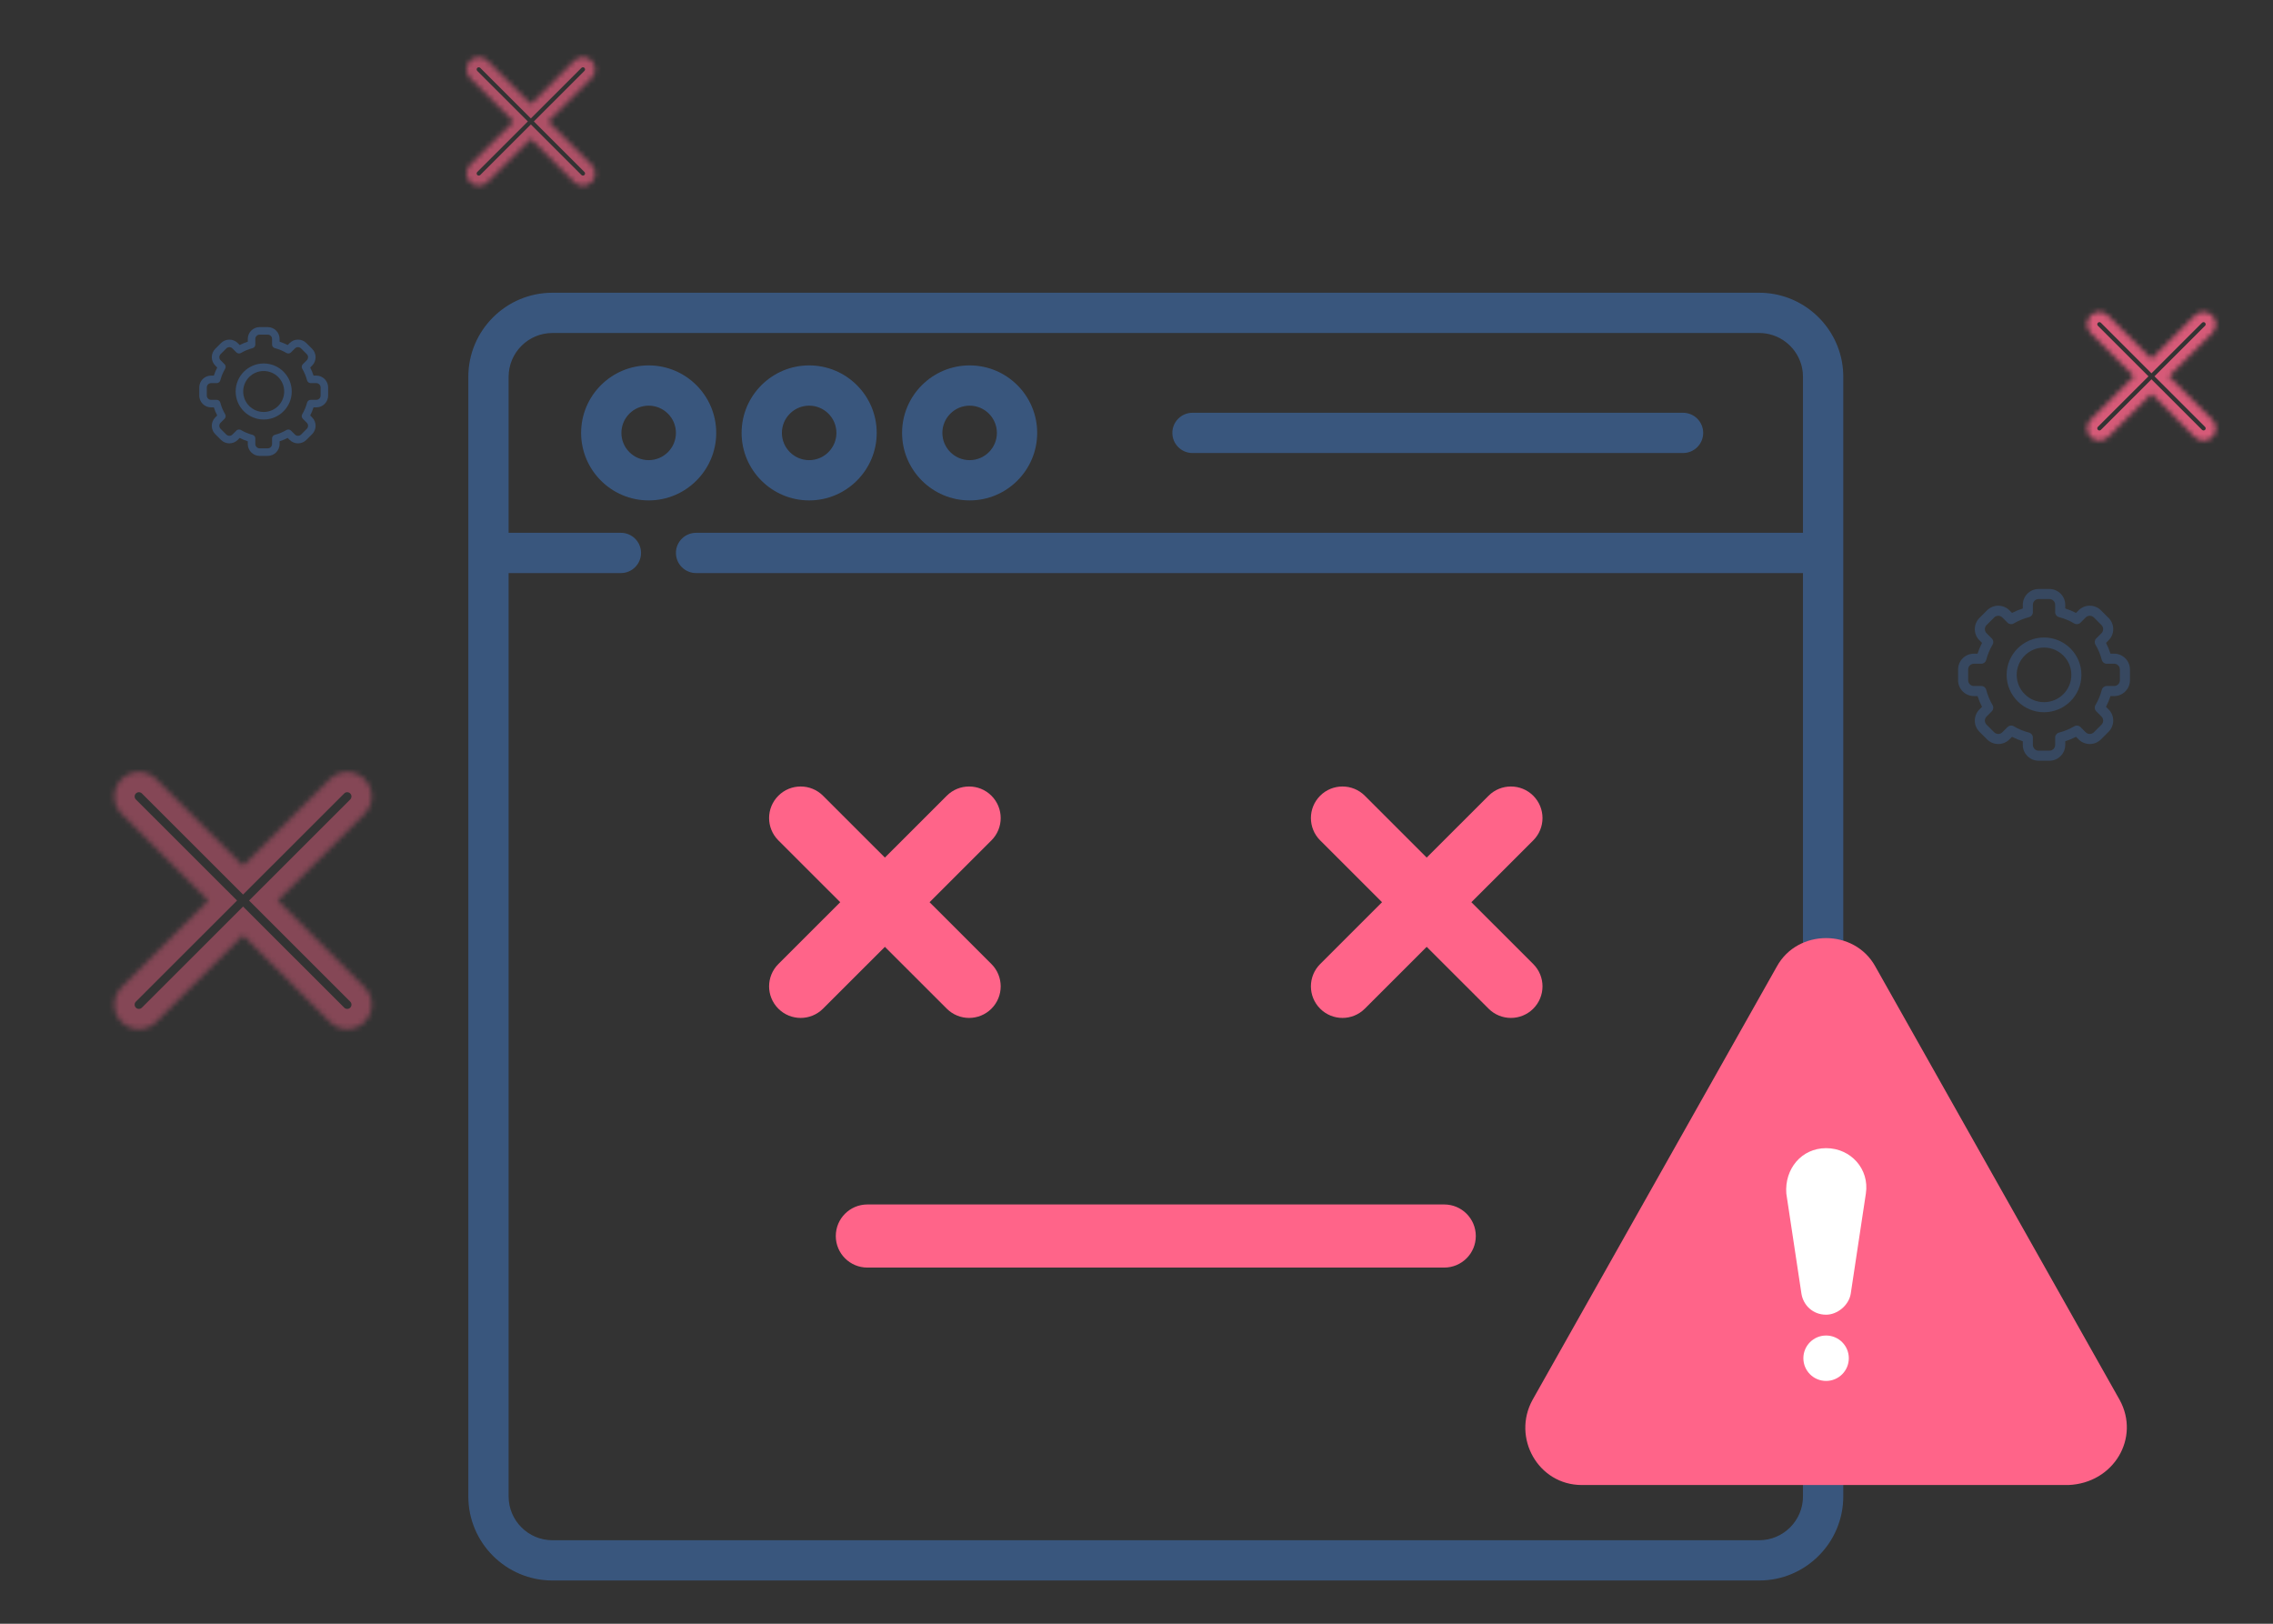 <svg width="448" height="320" viewBox="0 0 448 320" fill="none" xmlns="http://www.w3.org/2000/svg">
<rect x="0" y="0" width="448" height="320" fill="#333333" stroke="none"/>
<g opacity="0.4">
<mask id="path-1-inside-1" fill="white">
<path fill-rule="evenodd" clip-rule="evenodd" d="M23.955 153.545C22.066 155.433 22.066 158.495 23.955 160.383L41.062 177.476L23.951 194.573C22.061 196.462 22.061 199.523 23.951 201.411C25.84 203.3 28.904 203.3 30.794 201.411L47.906 184.314L65.017 201.411C66.907 203.299 69.971 203.299 71.861 201.411C73.751 199.523 73.751 196.461 71.861 194.573L54.75 177.476L71.856 160.384C73.746 158.495 73.746 155.434 71.856 153.546C69.966 151.657 66.902 151.657 65.012 153.546L47.906 170.638L30.799 153.545C28.909 151.657 25.845 151.657 23.955 153.545Z"/>
</mask>
<path d="M23.955 153.545L21.126 150.718L23.955 153.545ZM41.062 177.476L43.892 180.303L46.721 177.476L43.892 174.649L41.062 177.476ZM23.951 201.411L26.78 198.584L23.951 201.411ZM30.794 201.411L27.965 198.584L30.794 201.411ZM47.906 184.314L50.736 181.487L47.906 178.659L45.076 181.487L47.906 184.314ZM65.017 201.411L62.188 204.238L65.017 201.411ZM54.75 177.476L51.92 174.649L49.09 177.476L51.92 180.303L54.75 177.476ZM65.012 153.546L62.183 150.718L65.012 153.546ZM47.906 170.638L45.076 173.465L47.906 176.292L50.736 173.465L47.906 170.638ZM30.799 153.545L27.969 156.372L30.799 153.545ZM26.785 157.556C26.458 157.229 26.458 156.699 26.785 156.372L21.126 150.718C17.673 154.168 17.673 159.761 21.126 163.21L26.785 157.556ZM43.892 174.649L26.785 157.556L21.126 163.21L38.233 180.303L43.892 174.649ZM26.78 197.401L43.892 180.303L38.233 174.649L21.121 191.746L26.78 197.401ZM26.78 198.584C26.453 198.257 26.453 197.727 26.78 197.401L21.121 191.746C17.668 195.196 17.668 200.789 21.121 204.239L26.78 198.584ZM27.965 198.584C27.637 198.911 27.107 198.911 26.78 198.584L21.121 204.239C24.574 207.688 30.171 207.688 33.624 204.239L27.965 198.584ZM45.076 181.487L27.965 198.584L33.624 204.239L50.736 187.141L45.076 181.487ZM67.847 198.584L50.736 181.487L45.076 187.141L62.188 204.238L67.847 198.584ZM69.031 198.584C68.704 198.91 68.174 198.91 67.847 198.584L62.188 204.238C65.64 207.688 71.238 207.688 74.69 204.238L69.031 198.584ZM69.031 197.4C69.358 197.727 69.358 198.257 69.031 198.584L74.69 204.238C78.143 200.788 78.143 195.195 74.69 191.746L69.031 197.4ZM51.92 180.303L69.031 197.4L74.69 191.746L57.579 174.649L51.92 180.303ZM69.026 157.556L51.92 174.649L57.579 180.303L74.686 163.211L69.026 157.556ZM69.026 156.373C69.353 156.7 69.353 157.229 69.026 157.556L74.686 163.211C78.138 159.761 78.138 154.168 74.686 150.718L69.026 156.373ZM67.842 156.373C68.169 156.046 68.699 156.046 69.026 156.373L74.686 150.718C71.233 147.269 65.635 147.269 62.183 150.718L67.842 156.373ZM50.736 173.465L67.842 156.373L62.183 150.718L45.076 167.811L50.736 173.465ZM27.969 156.372L45.076 173.465L50.736 167.811L33.629 150.718L27.969 156.372ZM26.785 156.372C27.112 156.046 27.642 156.046 27.969 156.372L33.629 150.718C30.176 147.268 24.578 147.268 21.126 150.718L26.785 156.372Z" fill="#FF6489" mask="url(#path-1-inside-1)"/>
</g>
<g opacity="0.6">
<mask id="path-3-inside-2" fill="white">
<path fill-rule="evenodd" clip-rule="evenodd" d="M92.654 11.965C91.709 12.909 91.709 14.44 92.654 15.384L101.208 23.931L92.652 32.48C91.707 33.424 91.707 34.954 92.652 35.898C93.597 36.843 95.129 36.843 96.074 35.898L104.63 27.35L113.185 35.898C114.13 36.842 115.662 36.842 116.607 35.898C117.552 34.954 117.552 33.423 116.607 32.479L108.052 23.931L116.605 15.385C117.55 14.441 117.55 12.91 116.605 11.966C115.66 11.021 114.128 11.021 113.183 11.966L104.63 20.512L96.076 11.965C95.131 11.021 93.599 11.021 92.654 11.965Z"/>
</mask>
<path d="M92.654 15.384L91.239 16.798L92.654 15.384ZM92.654 11.965L94.069 13.379L92.654 11.965ZM101.208 23.931L102.623 25.345L104.038 23.931L102.623 22.517L101.208 23.931ZM92.652 32.48L91.237 31.066L92.652 32.48ZM92.652 35.898L94.067 34.485L92.652 35.898ZM96.074 35.898L97.489 37.312L96.074 35.898ZM104.63 27.35L106.045 25.936L104.63 24.523L103.215 25.936L104.63 27.35ZM108.052 23.931L106.637 22.517L105.222 23.931L106.637 25.345L108.052 23.931ZM104.63 20.512L103.215 21.926L104.63 23.339L106.045 21.926L104.63 20.512ZM94.069 13.971C93.906 13.807 93.906 13.542 94.069 13.379L91.239 10.552C89.513 12.277 89.513 15.073 91.239 16.798L94.069 13.971ZM102.623 22.517L94.069 13.971L91.239 16.798L99.793 25.345L102.623 22.517ZM94.067 33.893L102.623 25.345L99.793 22.517L91.237 31.066L94.067 33.893ZM94.067 34.485C93.904 34.322 93.904 34.057 94.067 33.893L91.237 31.066C89.511 32.791 89.511 35.587 91.237 37.312L94.067 34.485ZM94.659 34.485C94.496 34.648 94.231 34.648 94.067 34.485L91.237 37.312C92.964 39.037 95.763 39.037 97.489 37.312L94.659 34.485ZM103.215 25.936L94.659 34.485L97.489 37.312L106.045 28.764L103.215 25.936ZM114.6 34.485L106.045 25.936L103.215 28.764L111.77 37.312L114.6 34.485ZM115.192 34.485C115.029 34.648 114.763 34.648 114.6 34.485L111.77 37.312C113.497 39.037 116.295 39.037 118.022 37.312L115.192 34.485ZM115.192 33.893C115.356 34.056 115.356 34.321 115.192 34.485L118.022 37.312C119.748 35.587 119.748 32.791 118.022 31.066L115.192 33.893ZM106.637 25.345L115.192 33.893L118.022 31.066L109.466 22.517L106.637 25.345ZM115.19 13.971L106.637 22.517L109.466 25.345L118.02 16.798L115.19 13.971ZM115.19 13.379C115.354 13.543 115.354 13.808 115.19 13.971L118.02 16.798C119.746 15.073 119.746 12.277 118.02 10.552L115.19 13.379ZM114.598 13.379C114.762 13.216 115.027 13.216 115.19 13.379L118.02 10.552C116.294 8.827 113.495 8.827 111.768 10.552L114.598 13.379ZM106.045 21.926L114.598 13.379L111.768 10.552L103.215 19.098L106.045 21.926ZM94.661 13.379L103.215 21.926L106.045 19.098L97.491 10.552L94.661 13.379ZM94.069 13.379C94.233 13.216 94.498 13.216 94.661 13.379L97.491 10.552C95.764 8.827 92.966 8.827 91.239 10.552L94.069 13.379Z" fill="#FF6489" mask="url(#path-3-inside-2)"/>
</g>
<g opacity="0.8">
<mask id="path-5-inside-3" fill="white">
<path fill-rule="evenodd" clip-rule="evenodd" d="M412.072 62.195C411.127 63.139 411.127 64.67 412.072 65.614L420.626 74.161L412.07 82.71C411.125 83.654 411.125 85.184 412.07 86.129C413.015 87.073 414.547 87.073 415.492 86.129L424.048 77.58L432.603 86.128C433.548 87.072 435.08 87.072 436.025 86.128C436.97 85.184 436.97 83.653 436.025 82.709L427.469 74.161L436.023 65.615C436.968 64.67 436.968 63.14 436.023 62.196C435.078 61.251 433.546 61.251 432.601 62.196L424.048 70.742L415.494 62.195C414.549 61.251 413.017 61.251 412.072 62.195Z"/>
</mask>
<path d="M412.072 62.195L413.487 63.609L412.072 62.195ZM420.626 74.161L422.041 75.575L423.455 74.161L422.041 72.747L420.626 74.161ZM412.07 86.129L413.485 84.715L412.07 86.129ZM424.048 77.58L425.462 76.166L424.048 74.753L422.633 76.166L424.048 77.58ZM432.603 86.128L431.188 87.542L432.603 86.128ZM427.469 74.161L426.055 72.747L424.64 74.161L426.055 75.575L427.469 74.161ZM424.048 70.742L422.633 72.156L424.048 73.569L425.462 72.156L424.048 70.742ZM413.487 64.201C413.323 64.037 413.323 63.772 413.487 63.609L410.657 60.782C408.931 62.507 408.931 65.303 410.657 67.028L413.487 64.201ZM422.041 72.747L413.487 64.201L410.657 67.028L419.211 75.575L422.041 72.747ZM413.485 84.123L422.041 75.575L419.211 72.747L410.655 81.296L413.485 84.123ZM413.485 84.715C413.322 84.551 413.322 84.287 413.485 84.123L410.655 81.296C408.929 83.021 408.929 85.817 410.655 87.542L413.485 84.715ZM414.077 84.715C413.914 84.878 413.649 84.878 413.485 84.715L410.655 87.542C412.382 89.267 415.181 89.267 416.907 87.542L414.077 84.715ZM422.633 76.166L414.077 84.715L416.907 87.542L425.462 78.994L422.633 76.166ZM434.018 84.715L425.462 76.166L422.633 78.994L431.188 87.542L434.018 84.715ZM434.61 84.715C434.447 84.878 434.181 84.878 434.018 84.715L431.188 87.542C432.915 89.267 435.713 89.267 437.44 87.542L434.61 84.715ZM434.61 84.123C434.774 84.286 434.774 84.551 434.61 84.715L437.44 87.542C439.166 85.817 439.166 83.02 437.44 81.296L434.61 84.123ZM426.055 75.575L434.61 84.123L437.44 81.296L428.884 72.747L426.055 75.575ZM434.608 64.201L426.055 72.747L428.884 75.575L437.438 67.028L434.608 64.201ZM434.608 63.609C434.772 63.773 434.772 64.037 434.608 64.201L437.438 67.028C439.164 65.303 439.164 62.507 437.438 60.782L434.608 63.609ZM434.016 63.609C434.179 63.446 434.445 63.446 434.608 63.609L437.438 60.782C435.711 59.057 432.913 59.057 431.186 60.782L434.016 63.609ZM425.462 72.156L434.016 63.609L431.186 60.782L422.633 69.328L425.462 72.156ZM414.079 63.609L422.633 72.156L425.462 69.328L416.909 60.782L414.079 63.609ZM413.487 63.609C413.65 63.446 413.916 63.446 414.079 63.609L416.909 60.782C415.182 59.057 412.384 59.057 410.657 60.782L413.487 63.609Z" fill="#FF6489" mask="url(#path-5-inside-3)"/>
</g>
<g clip-path="url(#clip0)">
<path opacity="0.5" d="M141.164 85.314C141.164 77.978 135.193 72.012 127.851 72.012C120.509 72.012 114.536 77.978 114.536 85.314C114.536 92.649 120.509 98.618 127.849 98.618C135.191 98.618 141.164 92.649 141.164 85.314ZM127.851 90.685C124.886 90.685 122.475 88.274 122.475 85.314C122.475 82.353 124.886 79.945 127.849 79.945C130.814 79.945 133.224 82.353 133.224 85.314C133.224 88.274 130.814 90.685 127.851 90.685Z" fill="#417AC9"/>
<path opacity="0.5" d="M159.481 98.618C166.822 98.618 172.796 92.649 172.796 85.314C172.796 77.978 166.822 72.012 159.481 72.012C152.141 72.012 146.168 77.978 146.168 85.314C146.168 92.649 152.139 98.618 159.481 98.618ZM159.481 79.945C162.446 79.945 164.856 82.353 164.856 85.314C164.856 88.274 162.446 90.685 159.481 90.685C156.518 90.685 154.107 88.274 154.107 85.314C154.107 82.353 156.518 79.945 159.481 79.945Z" fill="#417AC9"/>
<path opacity="0.5" d="M191.112 98.618C198.451 98.618 204.424 92.649 204.424 85.314C204.424 77.978 198.451 72.012 191.112 72.012C183.77 72.012 177.797 77.978 177.797 85.314C177.797 92.649 183.77 98.618 191.112 98.618ZM191.112 79.945C194.074 79.945 196.485 82.353 196.485 85.314C196.485 88.274 194.074 90.685 191.112 90.685C188.147 90.685 185.736 88.274 185.736 85.314C185.736 82.353 188.147 79.945 191.112 79.945Z" fill="#417AC9"/>
<path opacity="0.5" d="M235.038 89.28H331.721C333.913 89.28 335.691 87.505 335.691 85.314C335.691 83.124 333.913 81.347 331.721 81.347H235.038C232.844 81.347 231.068 83.124 231.068 85.314C231.068 87.505 232.844 89.28 235.038 89.28V89.28Z" fill="#417AC9"/>
<path opacity="0.5" d="M363.077 71.528C363.055 71.392 363.03 71.258 363.003 71.121C362.991 71.055 362.978 70.987 362.964 70.919C361.415 63.381 354.723 57.692 346.725 57.692H108.882C99.743 57.692 92.307 65.12 92.307 74.253V294.915C92.307 304.048 99.743 311.476 108.882 311.476H346.725C355.864 311.476 363.301 304.046 363.301 294.915V74.253C363.301 73.326 363.224 72.417 363.077 71.528V71.528ZM346.725 303.544H108.882C104.12 303.544 100.246 299.672 100.246 294.915V112.938H122.375C124.568 112.938 126.344 111.161 126.344 108.971C126.344 106.779 124.568 105.005 122.375 105.005H100.246V74.253C100.246 69.496 104.12 65.624 108.882 65.624H346.725C350.594 65.624 353.877 68.18 354.973 71.69C354.983 71.725 354.993 71.758 355.004 71.791C355.035 71.894 355.062 71.995 355.088 72.099C355.099 72.134 355.107 72.169 355.115 72.204C355.14 72.307 355.165 72.413 355.186 72.516C355.229 72.727 355.264 72.942 355.291 73.156C355.301 73.229 355.31 73.301 355.316 73.373C355.347 73.662 355.361 73.956 355.361 74.253V105.005H137.195C135.003 105.005 133.225 106.779 133.225 108.971C133.225 111.161 135.003 112.938 137.195 112.938H355.361V294.915C355.361 299.672 351.487 303.544 346.725 303.544V303.544Z" fill="#417AC9"/>
<path d="M153.411 198.787C155.842 201.217 159.781 201.214 162.212 198.787L174.409 186.598L186.608 198.787C189.04 201.217 192.979 201.214 195.41 198.787C197.842 196.358 197.842 192.419 195.41 189.99L183.214 177.803L195.41 165.617C197.842 163.188 197.842 159.249 195.41 156.819C192.979 154.393 189.036 154.393 186.608 156.819L174.409 169.009L162.212 156.819C159.781 154.393 155.839 154.393 153.411 156.819C150.979 159.249 150.979 163.188 153.411 165.617L165.607 177.803L153.411 189.99C150.979 192.419 150.979 196.358 153.411 198.787V198.787Z" fill="#FF6489"/>
<path d="M260.199 198.787C262.63 201.217 266.569 201.214 269.001 198.787L281.197 186.598L293.396 198.787C295.828 201.217 299.767 201.214 302.198 198.787C304.63 196.358 304.63 192.419 302.198 189.99L290.002 177.803L302.198 165.617C304.63 163.188 304.63 159.249 302.198 156.819C299.767 154.393 295.825 154.393 293.396 156.819L281.197 169.009L269.001 156.819C266.569 154.393 262.627 154.393 260.199 156.819C257.767 159.249 257.767 163.188 260.199 165.617L272.395 177.803L260.199 189.99C257.767 192.419 257.767 196.358 260.199 198.787V198.787Z" fill="#FF6489"/>
<path d="M170.956 249.809H284.652C288.088 249.809 290.876 247.027 290.876 243.59C290.876 240.156 288.088 237.371 284.652 237.371H170.956C167.52 237.371 164.731 240.156 164.731 243.59C164.731 247.027 167.52 249.809 170.956 249.809V249.809Z" fill="#FF6489"/>
</g>
<g opacity="0.4" clip-path="url(#clip1)">
<path d="M52.771 89.846H51.176C49.886 89.846 48.837 88.797 48.837 87.509V86.97C48.289 86.795 47.756 86.574 47.245 86.309L46.862 86.691C45.937 87.618 44.453 87.59 43.554 86.691L42.428 85.565C41.527 84.666 41.501 83.185 42.428 82.26L42.81 81.878C42.545 81.367 42.324 80.835 42.149 80.287H41.609C40.32 80.287 39.27 79.238 39.27 77.95V76.357C39.27 75.068 40.32 74.02 41.609 74.02H42.149C42.324 73.472 42.545 72.94 42.81 72.429L42.428 72.047C41.501 71.122 41.527 69.641 42.428 68.741L43.555 67.615C44.456 66.714 45.939 66.691 46.863 67.616L47.245 67.997C47.756 67.733 48.289 67.512 48.837 67.337V66.798C48.837 65.509 49.886 64.461 51.176 64.461H52.771C54.06 64.461 55.109 65.509 55.109 66.798V67.337C55.658 67.512 56.19 67.733 56.702 67.997L57.084 67.615C58.01 66.689 59.493 66.716 60.392 67.616L61.519 68.742C62.42 69.641 62.446 71.122 61.519 72.047L61.137 72.429C61.402 72.94 61.623 73.472 61.798 74.02H62.337C63.627 74.02 64.676 75.068 64.676 76.357V77.95C64.676 79.238 63.627 80.287 62.337 80.287H61.798C61.623 80.835 61.402 81.367 61.137 81.878L61.519 82.26C62.445 83.184 62.42 84.666 61.519 85.565L60.392 86.691C59.491 87.593 58.008 87.615 57.084 86.691L56.702 86.309C56.19 86.574 55.658 86.795 55.109 86.97V87.509C55.109 88.797 54.06 89.846 52.771 89.846V89.846ZM47.493 84.747C48.204 85.168 48.969 85.485 49.768 85.691C50.096 85.775 50.326 86.072 50.326 86.411V87.509C50.326 87.977 50.707 88.358 51.176 88.358H52.771C53.239 88.358 53.621 87.977 53.621 87.509V86.411C53.621 86.072 53.85 85.775 54.179 85.691C54.977 85.485 55.742 85.168 56.453 84.747C56.746 84.575 57.118 84.622 57.358 84.862L58.137 85.639C58.473 85.975 59.012 85.968 59.339 85.64L60.467 84.513C60.793 84.187 60.804 83.649 60.467 83.312L59.688 82.534C59.448 82.294 59.401 81.922 59.574 81.629C59.994 80.919 60.312 80.155 60.518 79.357C60.603 79.029 60.899 78.799 61.239 78.799H62.337C62.806 78.799 63.188 78.418 63.188 77.95V76.357C63.188 75.888 62.806 75.507 62.337 75.507H61.239C60.899 75.507 60.603 75.278 60.518 74.95C60.312 74.152 59.994 73.388 59.574 72.677C59.401 72.385 59.448 72.013 59.688 71.773L60.467 70.995C60.803 70.659 60.794 70.121 60.467 69.794L59.339 68.667C59.013 68.34 58.473 68.331 58.137 68.667L57.359 69.445C57.118 69.685 56.746 69.732 56.453 69.559C55.742 69.139 54.977 68.822 54.179 68.616C53.85 68.531 53.621 68.235 53.621 67.896V66.798C53.621 66.329 53.239 65.948 52.771 65.948H51.176C50.707 65.948 50.326 66.329 50.326 66.798V67.896C50.326 68.235 50.096 68.531 49.768 68.616C48.97 68.822 48.204 69.139 47.493 69.559C47.201 69.732 46.829 69.685 46.588 69.445L45.81 68.667C45.474 68.331 44.935 68.339 44.608 68.667L43.48 69.793C43.154 70.119 43.143 70.658 43.48 70.995L44.259 71.773C44.499 72.013 44.546 72.385 44.373 72.677C43.953 73.387 43.635 74.152 43.429 74.949C43.344 75.278 43.048 75.507 42.708 75.507H41.609C41.141 75.507 40.759 75.888 40.759 76.357V77.95C40.759 78.418 41.141 78.799 41.609 78.799H42.708C43.048 78.799 43.344 79.029 43.429 79.357C43.635 80.155 43.953 80.919 44.373 81.629C44.546 81.922 44.499 82.294 44.259 82.534L43.48 83.312C43.144 83.648 43.152 84.186 43.48 84.513L44.607 85.639C44.934 85.966 45.473 85.976 45.809 85.64L46.588 84.862C46.765 84.685 47.134 84.535 47.493 84.747V84.747Z" fill="#417AC9"/>
<path d="M51.974 82.677C48.926 82.677 46.446 80.199 46.446 77.153C46.446 74.108 48.926 71.63 51.974 71.63C55.022 71.63 57.502 74.108 57.502 77.153C57.502 80.199 55.022 82.677 51.974 82.677V82.677ZM51.974 73.118C49.747 73.118 47.935 74.928 47.935 77.153C47.935 79.379 49.747 81.189 51.974 81.189C54.201 81.189 56.013 79.379 56.013 77.153C56.013 74.928 54.201 73.118 51.974 73.118V73.118Z" fill="#417AC9"/>
</g>
<g opacity="0.3" clip-path="url(#clip2)">
<path d="M403.932 149.923H401.806C400.086 149.923 398.687 148.525 398.687 146.807V146.088C397.956 145.855 397.246 145.56 396.564 145.208L396.054 145.717C394.82 146.952 392.842 146.916 391.643 145.716L390.141 144.215C388.94 143.017 388.906 141.042 390.141 139.808L390.651 139.299C390.298 138.618 390.003 137.908 389.769 137.178H389.05C387.331 137.178 385.932 135.78 385.932 134.062V131.938C385.932 130.22 387.331 128.822 389.05 128.822H389.769C390.003 128.091 390.298 127.382 390.651 126.7L390.141 126.191C388.906 124.958 388.94 122.983 390.141 121.784L391.644 120.282C392.845 119.08 394.823 119.05 396.055 120.283L396.564 120.792C397.246 120.439 397.956 120.144 398.687 119.911V119.192C398.687 117.474 400.086 116.077 401.806 116.077H403.932C405.651 116.077 407.05 117.474 407.05 119.192V119.911C407.781 120.144 408.491 120.439 409.174 120.792L409.683 120.282C410.918 119.047 412.895 119.084 414.094 120.283L415.597 121.784C416.797 122.983 416.832 124.958 415.596 126.191L415.087 126.7C415.44 127.382 415.735 128.091 415.968 128.822H416.687C418.407 128.822 419.806 130.22 419.806 131.938V134.062C419.806 135.78 418.407 137.178 416.687 137.178H415.968C415.735 137.908 415.44 138.618 415.087 139.299L415.597 139.809C416.832 141.041 416.797 143.017 415.596 144.216L414.093 145.717C412.892 146.919 410.915 146.949 409.683 145.717L409.174 145.208C408.491 145.561 407.781 145.855 407.05 146.088V146.807C407.05 148.525 405.651 149.923 403.932 149.923V149.923ZM396.896 143.125C397.843 143.685 398.864 144.108 399.928 144.383C400.366 144.496 400.672 144.891 400.672 145.343V146.807C400.672 147.432 401.181 147.94 401.806 147.94H403.932C404.557 147.94 405.065 147.432 405.065 146.807V145.343C405.065 144.891 405.372 144.496 405.81 144.383C406.874 144.108 407.894 143.685 408.842 143.125C409.232 142.895 409.729 142.957 410.049 143.277L411.087 144.315C411.534 144.762 412.253 144.752 412.69 144.315L414.193 142.813C414.629 142.378 414.643 141.66 414.194 141.211L413.155 140.174C412.835 139.854 412.772 139.358 413.003 138.968C413.563 138.021 413.987 137.002 414.261 135.938C414.375 135.5 414.77 135.194 415.222 135.194H416.688C417.313 135.194 417.821 134.686 417.821 134.062V131.938C417.821 131.313 417.313 130.805 416.688 130.805H415.222C414.77 130.805 414.375 130.499 414.261 130.061C413.987 128.998 413.563 127.979 413.003 127.032C412.772 126.642 412.835 126.146 413.155 125.826L414.193 124.789C414.642 124.341 414.63 123.623 414.194 123.187L412.69 121.685C412.254 121.249 411.536 121.236 411.087 121.684L410.049 122.722C409.729 123.042 409.232 123.105 408.842 122.874C407.894 122.314 406.874 121.891 405.81 121.617C405.372 121.504 405.065 121.109 405.065 120.657V119.192C405.065 118.568 404.557 118.06 403.932 118.06H401.806C401.181 118.06 400.672 118.568 400.672 119.192V120.656C400.672 121.109 400.366 121.504 399.928 121.617C398.864 121.891 397.844 122.314 396.896 122.874C396.506 123.105 396.009 123.042 395.689 122.722L394.651 121.685C394.203 121.237 393.485 121.247 393.048 121.684L391.544 123.187C391.109 123.621 391.094 124.339 391.544 124.788L392.582 125.826C392.903 126.146 392.966 126.642 392.735 127.031C392.174 127.978 391.751 128.998 391.476 130.061C391.363 130.499 390.968 130.805 390.515 130.805H389.05C388.425 130.805 387.916 131.313 387.916 131.938V134.062C387.916 134.686 388.425 135.194 389.05 135.194H390.515C390.968 135.194 391.363 135.5 391.476 135.938C391.751 137.001 392.174 138.021 392.735 138.968C392.965 139.357 392.903 139.854 392.582 140.174L391.544 141.211C391.096 141.659 391.107 142.377 391.544 142.812L393.047 144.315C393.483 144.751 394.202 144.763 394.65 144.315L395.689 143.277C395.925 143.042 396.416 142.842 396.896 143.125V143.125Z" fill="#417AC9"/>
<path d="M402.869 140.364C398.805 140.364 395.499 137.06 395.499 133C395.499 128.939 398.805 125.635 402.869 125.635C406.933 125.635 410.24 128.939 410.24 133C410.24 137.06 406.933 140.364 402.869 140.364V140.364ZM402.869 127.619C399.9 127.619 397.484 130.033 397.484 133C397.484 135.967 399.9 138.381 402.869 138.381C405.839 138.381 408.255 135.967 408.255 133C408.255 130.033 405.839 127.619 402.869 127.619V127.619Z" fill="#417AC9"/>
</g>
<g clip-path="url(#clip3)">
<path d="M417.772 275.878L369.621 190.471C365.515 183.012 354.317 183.012 350.211 190.471L302.06 275.878C297.954 283.337 303.18 292.661 311.765 292.661H407.694C416.652 292.288 421.878 283.337 417.772 275.878Z" fill="#FF6489"/>
<path d="M359.916 196.065L408.067 281.472H311.765L359.916 196.065Z" fill="#FF6489"/>
<path d="M352.077 235.226L355.063 254.993C355.437 257.23 357.303 259.095 359.916 259.095C362.155 259.095 364.395 257.23 364.768 254.993L367.754 235.226C368.501 230.378 364.768 226.275 359.916 226.275C355.063 226.275 351.704 230.378 352.077 235.226Z" fill="white"/>
<path d="M359.916 272.149C362.39 272.149 364.395 270.145 364.395 267.673C364.395 265.201 362.39 263.198 359.916 263.198C357.442 263.198 355.437 265.201 355.437 267.673C355.437 270.145 357.442 272.149 359.916 272.149Z" fill="white"/>
</g>
<defs>
<clipPath id="clip0">
<rect width="270.994" height="270.77" fill="white" transform="translate(92.307 49.23)"/>
</clipPath>
<clipPath id="clip1">
<rect width="25.406" height="25.385" fill="white" transform="translate(39.27 64.461)"/>
</clipPath>
<clipPath id="clip2">
<rect width="33.874" height="33.846" fill="white" transform="translate(385.932 116.077)"/>
</clipPath>
<clipPath id="clip3">
<rect width="118.56" height="118.462" fill="white" transform="translate(300.634 179.538)"/>
</clipPath>
</defs>
</svg>
